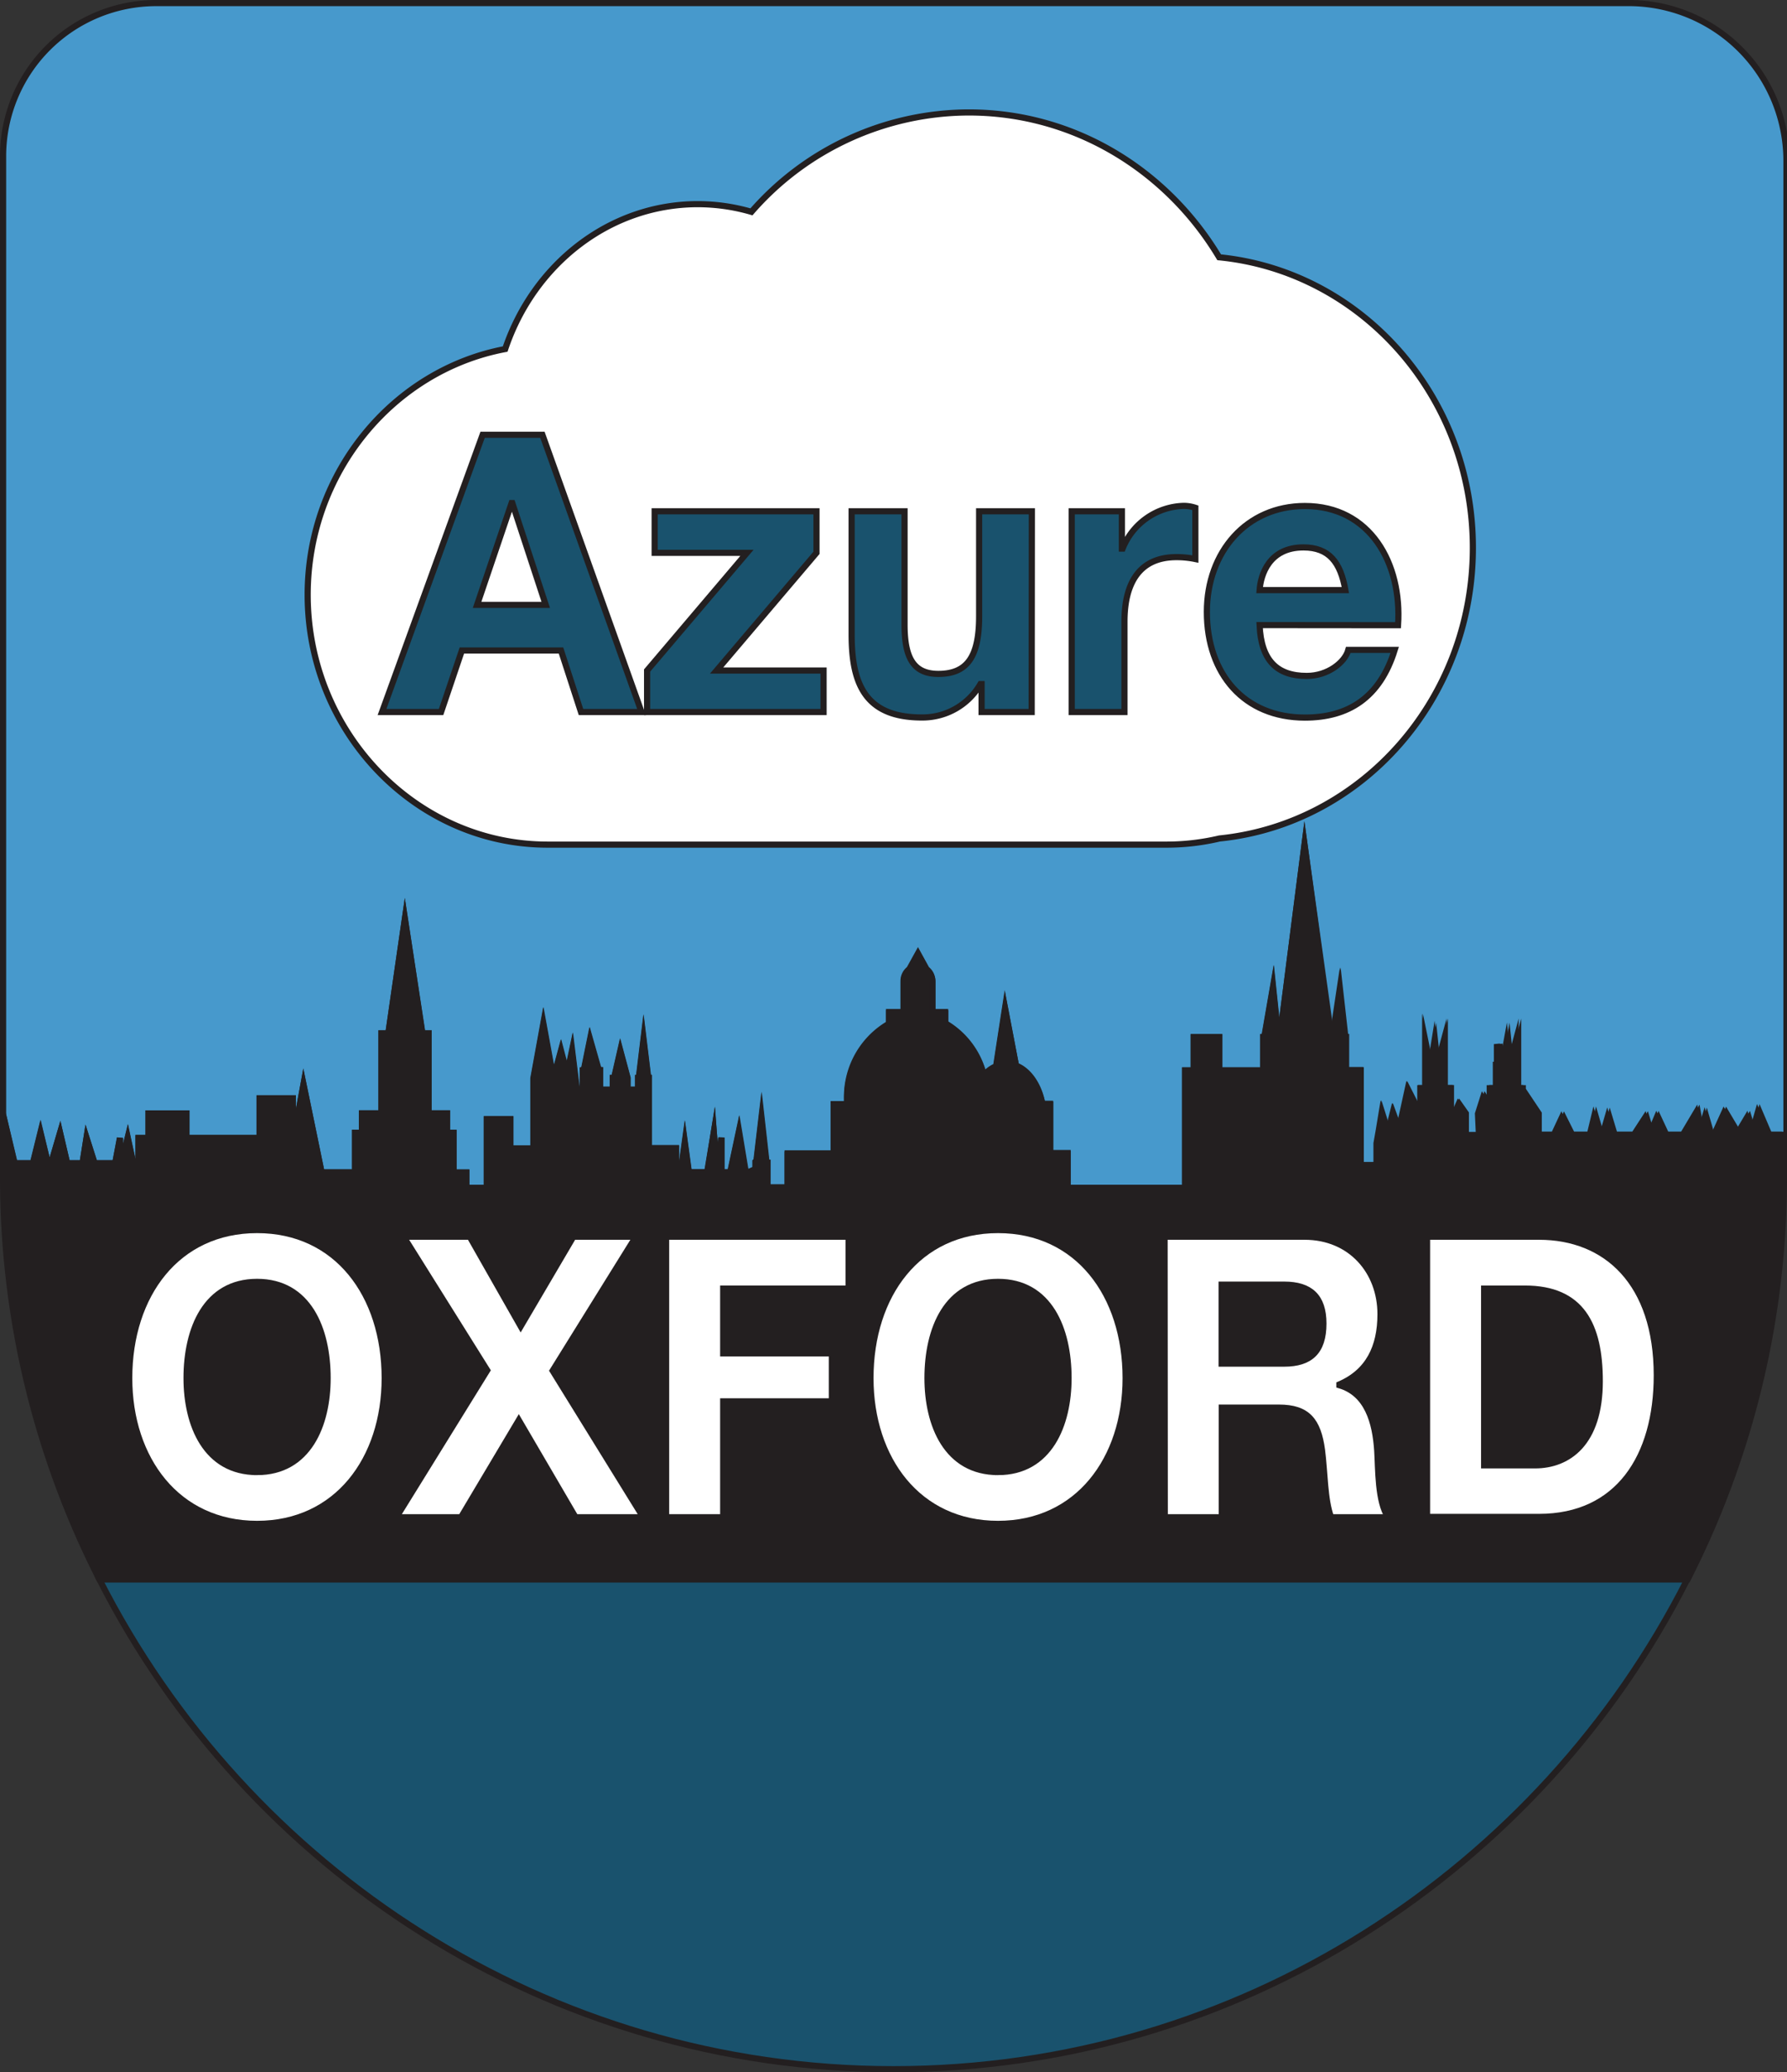 <svg xmlns="http://www.w3.org/2000/svg" viewBox="0 0 290.41 336.69"><rect x="0" y="0" width="290.41" height="336.69" fill="#333333" stroke="none"/><defs><style>.cls-1{fill:#4799cc;}.cls-1,.cls-2,.cls-3,.cls-4,.cls-6{stroke:#231f20;stroke-miterlimit:10;}.cls-2{fill:#19526d;}.cls-3{fill:#231f20;}.cls-4,.cls-5{fill:#fff;}.cls-6{fill:none;}</style></defs><title>Logo</title><g id="Layer_2" data-name="Layer 2"><g id="Layer_1-2" data-name="Layer 1"><path class="cls-1" d="M2.38,189h3l1.22-4.94L7.78,189h.53l1.45-4.94L10.91,189h2.5l.65-4.12L15.37,189h3.35l.77-4.12V189h.25l1-4.12.89,4.12h.87V184.9h1.63v-4h6.15v4H42.19v-6.45h5.4v7.18l1.73-9.42,2.94,14.28h5.45v-6.45h1.12V180.9H62v-13h1.12L65.8,149.3l2.85,18.58h1v13h3v3.16H73.7v6.45h2.08V193h3.34V181.82h3.81v4.76h3.81V175.15l1.59-8.74,1.59,8.74v.31l1.27-4.68,1,3.81.8-3.81.77,6.27h1v-3.16h.16l1-4.93,1.4,4.93h.21v3.16h2.09v-1.9h.21l1-4.37,1.17,4.37v1.9h1.73v-1.9h.12l.75-6.19.75,6.19h.11v11.43h4.42v3.91h.77l.66-4.77.65,4.77h3L116,184l.53,6.45h.19l.54-5.64v5.64h1.45l1.4-6.59,1.12,6.75,1.59-.7v-1h.12l.84-7.15.8,7.15h.16v4H128v-5.52h7.48v-8h2.17c0-.37,0-.7,0-1.07a13.74,13.74,0,0,1,6.83-12v-1.89h2.36v-5.08a2.4,2.4,0,0,1,.93-1.89l1.41-2.55,1.4,2.55a2.4,2.4,0,0,1,.93,1.89v5.08h2.08v1.8a13.38,13.38,0,0,1,6.29,8.48,5.61,5.61,0,0,1,2-1.49l1.45-9.42,1.78,9.32c2.08.8,3.72,3.18,4.28,6.22h1.26v8h2.85V193H192.6V173.91H194v-5.4h4.12v5.4h7.15v-5.4h.19l1.4-8.08.84,8.08H208l4-31.28,4.37,31.26h.31l1.12-7.46.84,7.46h.12v5.4h2.38V189.3h2.69v-3.56l.38-2.17.44-2.67,1,3.16.79-3.16,1,2.74,1.43-6.55,2.08,4.09v-4.39h.79v-7.15l.68,3.34h.21l.63-3.34.35,3.34h.19l1-3.72v7.53h1v7.62h.79V180.9l.63-1.42,1,1.42v3.53h2.55l-.16-3.5.79-2.5,1.12,1.7v-3.34h1V173h.17v-3.34l.67,3.34h.21l.61-3.34.35,3.34h.19l1-3.72v7.53h.75v7.62h1v-5.89l1.59,2.38v3.46h2.88l1.24-2.66,1.33,2.66h3.27l.64-2.66.77,2.66h.65l.77-2.66.8,2.66h3.5l1.73-2.66.8,2.66,1.12-2.66,1.24,2.66h3.06l2.08-3.5.63,3.5.8-2.66.77,2.66h.84l1.59-3.5,2.08,3.5,1.59-2.66.8,2.66,1-3.5,1.49,3.5h2v3.07h.79V26.14A25.64,25.64,0,0,0,264.27.5H25.38A24.88,24.88,0,0,0,.5,25.38V183l.17-1.18Z"/><path class="cls-2" d="M145.21,336.19c56.19,0,105.12-32.48,129-79.59H16.15C40.08,303.71,89,336.19,145.21,336.19Z"/><path class="cls-3" d="M289.12,187.43v-3.07h-2l-1.49-3.5-1,3.5-.8-2.66-1.59,2.66-2.08-3.5-1.59,3.5h-.84L277,181.7l-.8,2.66-.63-3.5-2.08,3.5h-3.06l-1.24-2.66-1.12,2.66-.8-2.66-1.73,2.66H262l-.8-2.66-.77,2.66h-.65L259,181.7l-.64,2.66h-3.27l-1.33-2.66-1.24,2.66h-2.88V180.9l-1.59-2.38v5.89h-1v-7.62h-.75v-7.53l-1,3.72h-.19l-.35-3.34-.61,3.34h-.21l-.67-3.34V173h-.17v3.81h-1v3.34l-1.12-1.7-.79,2.5.16,3.5H238V180.9l-1-1.42-.63,1.42v3.51h-.79v-7.62h-1v-7.53l-1,3.72h-.19l-.35-3.34L232.5,173h-.21l-.68-3.34v7.15h-.79v4.39l-2.08-4.09-1.43,6.55-1-2.74-.79,3.16-1-3.16-.44,2.67-.38,2.17v3.56h-2.69V173.89h-2.38v-5.4h-.12l-.84-7.46-1.12,7.46h-.31L212,137.23l-4,31.28h-.26l-.84-8.08-1.4,8.08h-.19v5.4h-7.15v-5.4H194v5.4H192.6V193H173.52v-5.52h-2.85v-8h-1.26c-.56-3-2.2-5.42-4.28-6.22L163.35,164l-1.45,9.42a5.61,5.61,0,0,0-2,1.49,13.38,13.38,0,0,0-6.29-8.48v-1.8h-2.08v-5.08a2.4,2.4,0,0,0-.93-1.89l-1.4-2.55-1.41,2.55a2.4,2.4,0,0,0-.93,1.89v5.08h-2.36v1.89a13.74,13.74,0,0,0-6.83,12c0,.37,0,.7,0,1.07h-2.17v8H128V193h-3.32v-4h-.16l-.8-7.15-.84,7.15h-.12v1l-1.59.7-1.12-6.75-1.4,6.59h-1.45v-5.64l-.54,5.64h-.19L116,184l-1.08,6.45h-3l-.65-4.77-.66,4.77h-.77v-3.91h-4.42V175.15h-.11l-.75-6.19-.75,6.19h-.12v1.9h-1.73v-1.9l-1.17-4.37-1,4.37h-.21v1.9H97.47v-3.16h-.21L95.86,169l-1,4.93h-.16v3.16h-1l-.77-6.27-.8,3.81-1-3.81-1.27,4.68v-.31l-1.59-8.74-1.59,8.74v11.43H82.93v-4.76H79.12V193H75.78v-2.48H73.7v-6.45H72.62V180.9h-3v-13h-1L65.8,149.3l-2.69,18.58H62v13H58.83v3.16H57.71v6.45H52.26l-2.94-14.28-1.73,9.42v-7.18h-5.4v6.45H30.31v-4H24.16v4H22.53V189h-.87l-.89-4.12-1,4.12h-.25V184.9L18.72,189H15.37l-1.31-4.12L13.41,189h-2.5l-1.15-4.94L8.31,189H7.78l-1.22-4.94L5.34,189h-3L.67,181.86.5,183v8.45A143.83,143.83,0,0,0,16.15,256.6H274.26a143.83,143.83,0,0,0,15.65-65.11v-4.06Z"/><path class="cls-4" d="M239.36,89c0-24.66-18.1-44.91-41.23-47.2-8.46-14.13-23.52-23.53-40.7-23.53a47,47,0,0,0-35.31,16.15,31.29,31.29,0,0,0-8.74-1.25C99,33.18,86.7,43,82.1,56.71,63.91,60.14,50,76.78,50,96.64h0c0,22.33,17.57,40.59,39,40.59H189.51a37.61,37.61,0,0,0,8.67-1C221.29,133.89,239.36,113.65,239.36,89Z"/><path class="cls-2" d="M78.43,70.64h9.72l16.11,45.05H94.42l-3.25-10H75.06l-3.38,10h-9.6Zm-.9,27.64H88.69L83.26,81.74h-.12Z"/><path class="cls-2" d="M105.16,108.94l16.23-19.12h-15V83.07h26.3v6.75l-16.23,19.12h17.38v6.75H105.16Z"/><path class="cls-2" d="M167.66,115.69h-8.14v-4.54h-.19a10.87,10.87,0,0,1-9.53,5.42c-9.11,0-11.4-5.36-11.4-13.44V83.07H147v18.42c0,5.37,1.44,8,5.49,8,4.64,0,6.63-2.72,6.63-9.34V83.07h8.57Z"/><path class="cls-2" d="M174.17,83.07h8.15v6.06h.12a11,11,0,0,1,9.95-6.94,6.06,6.06,0,0,1,1.87.31v8.33a14.89,14.89,0,0,0-3.07-.31c-6.34,0-8.45,4.66-8.45,10.47v14.7h-8.57Z"/><path class="cls-2" d="M204.7,101.56c.24,5.74,2.83,8.26,7.66,8.26,3.44,0,6.21-2.21,6.76-4.23h7.54c-2.41,7.77-7.54,11-14.6,11-9.83,0-15.93-7.06-15.93-17.16,0-9.78,6.46-17.22,15.93-17.22,10.62,0,15.81,9.33,15.14,19.37Zm13.94-5.68c-.79-4.54-2.66-6.94-6.82-6.94-5.55,0-6.94,4.41-7.12,6.94Z"/><path d="M41.78,199.85c13,0,20.74,10.53,20.74,24.06,0,13.15-7.74,23.68-20.74,23.68S21,237.06,21,223.91C21,210.38,28.78,199.85,41.78,199.85Zm0,39.32c8.33,0,11.46-7.66,11.46-15.26,0-8-3.13-15.64-11.46-15.64s-11.46,7.66-11.46,15.64C30.32,231.51,33.45,239.17,41.78,239.17Z"/><path d="M79.18,222.64,65.59,200.93H76.34l8.28,14.56,8.56-14.56h10.16L89.81,222.7l14.72,23.81h-11l-9.22-15.77-9.39,15.77H64.41Z"/><path d="M108.25,200.93h29.66v8.43H117.53v10.53h17.66v7.79H117.53v18.83h-9.28Z"/><path d="M162.19,199.85c13,0,20.74,10.53,20.74,24.06,0,13.15-7.74,23.68-20.74,23.68s-20.73-10.53-20.73-23.68C141.46,210.38,149.19,199.85,162.19,199.85Zm0,39.32c8.33,0,11.46-7.66,11.46-15.26,0-8-3.13-15.64-11.46-15.64s-11.46,7.66-11.46,15.64C150.73,231.51,153.86,239.17,162.19,239.17Z"/><path d="M189.26,200.93H212c7.56,0,12.35,5.68,12.35,12.58,0,5.36-1.95,9.38-6.68,11.42v.13c4.55,1.34,5.85,6,6.15,10.66.18,2.87.06,8.3,1.77,10.79h-9.28c-1.06-2.88-1-7.28-1.47-10.92-.65-4.78-2.37-6.89-7-6.89h-9.28v17.81h-9.27Zm9.27,20.62h10.16c4.2,0,6.38-1.91,6.38-6.51,0-4.4-2.18-6.32-6.38-6.32H198.53Z"/><path d="M231.91,200.93h18.2c10.93,0,19.14,7.47,19.14,22.53,0,13.22-6.26,23-19.14,23h-18.2Zm9.28,37.15h8.27c5.38,0,10.52-3.57,10.52-13.66,0-9.19-3-15.06-12.17-15.06h-6.62Z"/><path class="cls-5" d="M41.78,199.85c13,0,20.74,10.53,20.74,24.06,0,13.15-7.74,23.68-20.74,23.68S21,237.06,21,223.91C21,210.38,28.78,199.85,41.78,199.85Zm0,39.32c8.33,0,11.46-7.66,11.46-15.26,0-8-3.13-15.64-11.46-15.64s-11.46,7.66-11.46,15.64C30.32,231.51,33.45,239.17,41.78,239.17Z"/><path class="cls-5" d="M79.18,222.64,65.59,200.93H76.34l8.28,14.56,8.56-14.56h10.16L89.81,222.7l14.72,23.81h-11l-9.22-15.77-9.39,15.77H64.41Z"/><path class="cls-5" d="M108.25,200.93h29.66v8.43H117.53v10.53h17.66v7.79H117.53v18.83h-9.28Z"/><path class="cls-5" d="M162.19,199.85c13,0,20.74,10.53,20.74,24.06,0,13.15-7.74,23.68-20.74,23.68s-20.73-10.53-20.73-23.68C141.46,210.38,149.19,199.85,162.19,199.85Zm0,39.32c8.33,0,11.46-7.66,11.46-15.26,0-8-3.13-15.64-11.46-15.64s-11.46,7.66-11.46,15.64C150.73,231.51,153.86,239.17,162.19,239.17Z"/><path class="cls-5" d="M189.26,200.93H212c7.56,0,12.35,5.68,12.35,12.58,0,5.36-1.95,9.38-6.68,11.42v.13c4.55,1.34,5.85,6,6.15,10.66.18,2.87.06,8.3,1.77,10.79h-9.28c-1.06-2.88-1-7.28-1.47-10.92-.65-4.78-2.37-6.89-7-6.89h-9.28v17.81h-9.27Zm9.27,20.62h10.16c4.2,0,6.38-1.91,6.38-6.51,0-4.4-2.18-6.32-6.38-6.32H198.53Z"/><path class="cls-5" d="M231.91,200.93h18.2c10.93,0,19.14,7.47,19.14,22.53,0,13.22-6.26,23-19.14,23h-18.2Zm9.28,37.15h8.27c5.38,0,10.52-3.57,10.52-13.66,0-9.19-3-15.06-12.17-15.06h-6.62Z"/><path class="cls-6" d="M41.78,199.85c13,0,20.74,10.53,20.74,24.06,0,13.15-7.74,23.68-20.74,23.68S21,237.06,21,223.91C21,210.38,28.78,199.85,41.78,199.85Zm0,39.32c8.33,0,11.46-7.66,11.46-15.26,0-8-3.13-15.64-11.46-15.64s-11.46,7.66-11.46,15.64C30.32,231.51,33.45,239.17,41.78,239.17Z"/><path class="cls-6" d="M79.18,222.64,65.59,200.93H76.34l8.28,14.56,8.56-14.56h10.16L89.81,222.7l14.72,23.81h-11l-9.22-15.77-9.39,15.77H64.41Z"/><path class="cls-6" d="M108.25,200.93h29.66v8.43H117.53v10.53h17.66v7.79H117.53v18.83h-9.28Z"/><path class="cls-6" d="M162.19,199.85c13,0,20.74,10.53,20.74,24.06,0,13.15-7.74,23.68-20.74,23.68s-20.73-10.53-20.73-23.68C141.46,210.38,149.19,199.85,162.19,199.85Zm0,39.32c8.33,0,11.46-7.66,11.46-15.26,0-8-3.13-15.64-11.46-15.64s-11.46,7.66-11.46,15.64C150.73,231.51,153.86,239.17,162.19,239.17Z"/><path class="cls-6" d="M189.26,200.93H212c7.56,0,12.35,5.68,12.35,12.58,0,5.36-1.95,9.38-6.68,11.42v.13c4.55,1.34,5.85,6,6.15,10.66.18,2.87.06,8.3,1.77,10.79h-9.28c-1.06-2.88-1-7.28-1.47-10.92-.65-4.78-2.37-6.89-7-6.89h-9.28v17.81h-9.27Zm9.27,20.62h10.16c4.2,0,6.38-1.91,6.38-6.51,0-4.4-2.18-6.32-6.38-6.32H198.53Z"/><path class="cls-6" d="M231.91,200.93h18.2c10.93,0,19.14,7.47,19.14,22.53,0,13.22-6.26,23-19.14,23h-18.2Zm9.28,37.15h8.27c5.38,0,10.52-3.57,10.52-13.66,0-9.19-3-15.06-12.17-15.06h-6.62Z"/></g></g></svg>